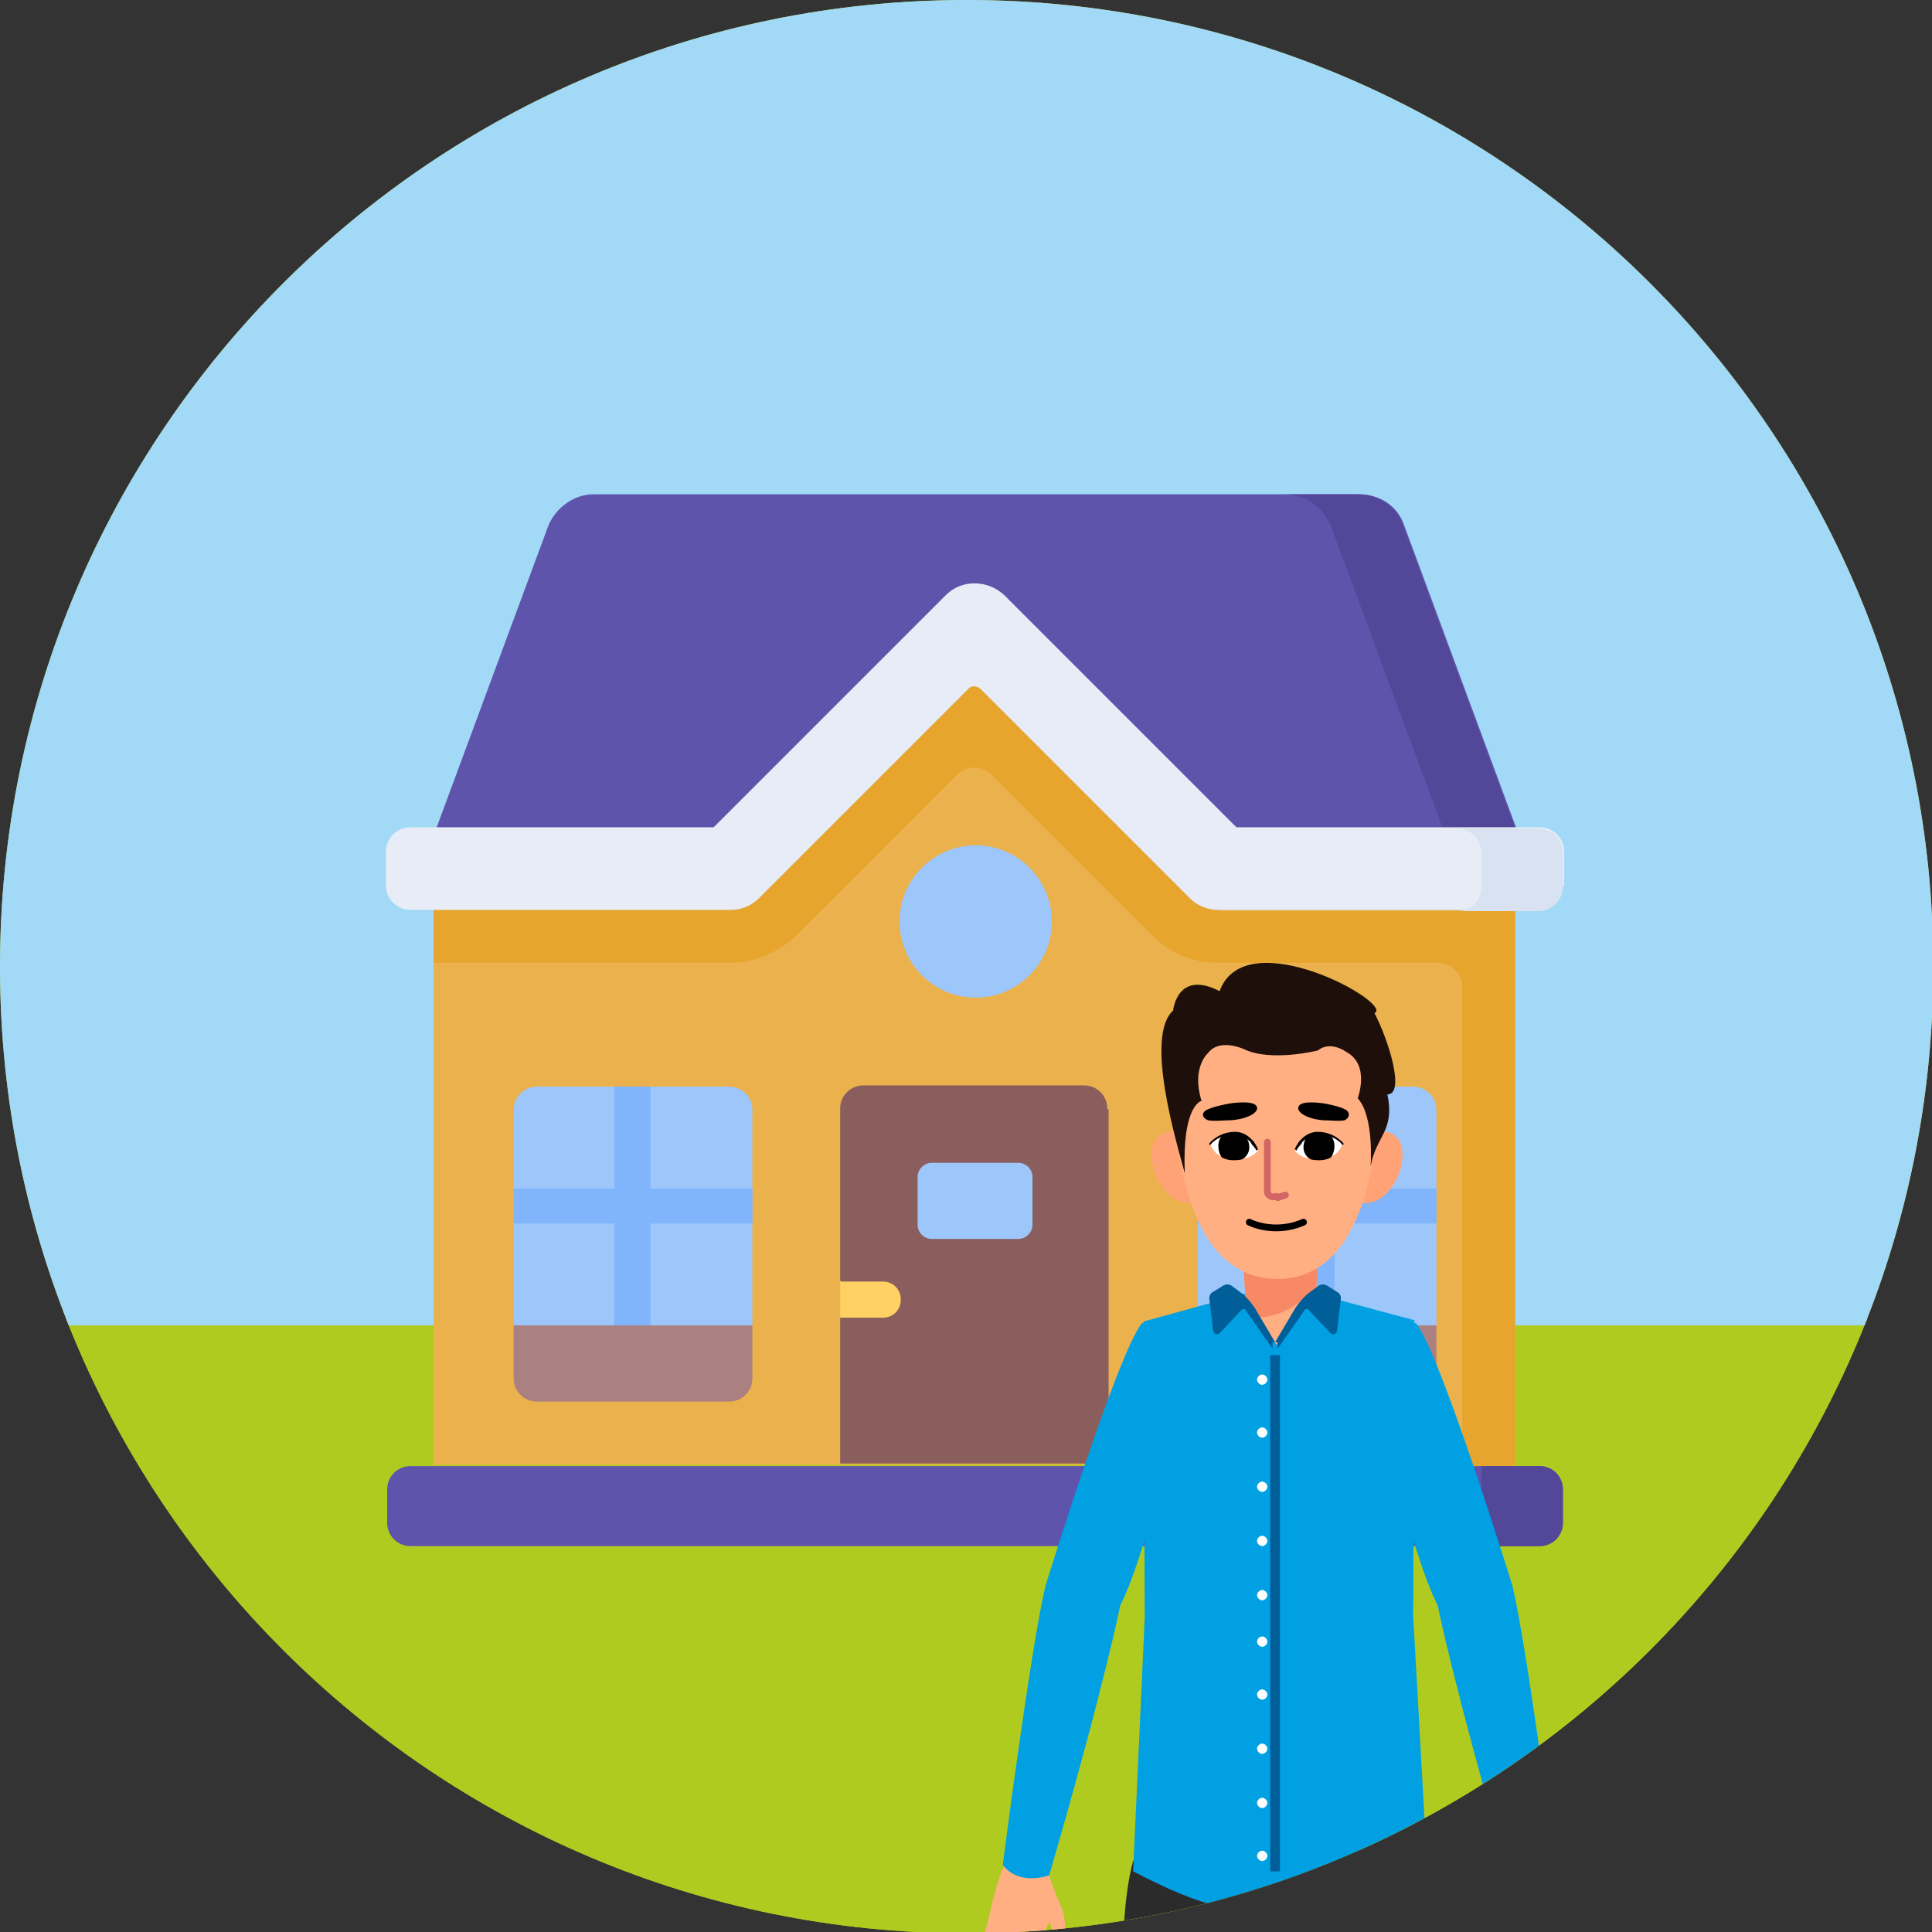 <?xml version="1.0" encoding="UTF-8"?>
<!DOCTYPE svg PUBLIC "-//W3C//DTD SVG 1.1//EN" "http://www.w3.org/Graphics/SVG/1.1/DTD/svg11.dtd">
<!-- Creator: CorelDRAW X6 -->
<svg xmlns="http://www.w3.org/2000/svg" xml:space="preserve" width="50mm" height="50mm" version="1.1" style="shape-rendering:geometricPrecision; text-rendering:geometricPrecision; image-rendering:optimizeQuality; fill-rule:evenodd; clip-rule:evenodd"
viewBox="0 0 1497 1497"
 xmlns:xlink="http://www.w3.org/1999/xlink">
 <rect x="0" y="0" width="1497" height="1497" fill="#333333" stroke="none"/>
 <defs>
  <style type="text/css">
   <![CDATA[
    .str4 {stroke:#EBECEC;stroke-width:2.281}
    .str7 {stroke:black;stroke-width:5.243;stroke-linecap:round;stroke-linejoin:round}
    .str5 {stroke:#D16664;stroke-width:5.248;stroke-linecap:round;stroke-linejoin:round}
    .str1 {stroke:#A2D9F7;stroke-width:5.988}
    .str0 {stroke:#B0CB1F;stroke-width:5.988}
    .str6 {stroke:#005E99;stroke-width:7.59}
    .str3 {stroke:#321A17;stroke-width:7.922;stroke-linecap:round;stroke-linejoin:round}
    .str2 {stroke:white;stroke-width:10.563;stroke-linecap:round;stroke-linejoin:round}
    .fil26 {fill:none}
    .fil15 {fill:none;fill-rule:nonzero}
    .fil1 {fill:#A2D9F7}
    .fil0 {fill:#B0CB1F}
    .fil22 {fill:black}
    .fil5 {fill:#524798}
    .fil4 {fill:#5E54AC}
    .fil11 {fill:#80B4FB}
    .fil10 {fill:#8B5E5E}
    .fil8 {fill:#9DC6FB}
    .fil9 {fill:#AA8080}
    .fil7 {fill:#D8E2F1}
    .fil3 {fill:#E7A52E}
    .fil6 {fill:#E7ECF6}
    .fil2 {fill:#EAB14D}
    .fil12 {fill:#FFD064}
    .fil21 {fill:white}
    .fil17 {fill:#00A0E3;fill-rule:nonzero}
    .fil13 {fill:#B2B3B3;fill-rule:nonzero}
    .fil24 {fill:#FEFEFE;fill-rule:nonzero}
    .fil25 {fill:#005E99;fill-rule:nonzero}
    .fil23 {fill:#1F0F0A;fill-rule:nonzero}
    .fil16 {fill:#2B2B2B;fill-rule:nonzero}
    .fil14 {fill:#59342F;fill-rule:nonzero}
    .fil19 {fill:#F78967;fill-rule:nonzero}
    .fil20 {fill:#FFA377;fill-rule:nonzero}
    .fil18 {fill:#FFAF82;fill-rule:nonzero}
   ]]>
  </style>
   <clipPath id="id0">
    <path d="M749 0c413,0 749,335 749,749 0,413 -335,749 -749,749 -413,0 -749,-335 -749,-749 0,-413 335,-749 749,-749z"/>
   </clipPath>
 </defs>
 <g id="Layer_x0020_1">
  <path class="fil0" d="M749 0c413,0 749,335 749,749 0,413 -335,749 -749,749 -413,0 -749,-335 -749,-749 0,-413 335,-749 749,-749z"/>
  <g style="clip-path:url(#id0)">
   <g id="_1824073360">
    <rect class="fil0 str0" x="-233" y="1024" width="2006" height="516"/>
    <rect class="fil1 str1" x="-233" y="-139" width="2006" height="1163"/>
    <g>
     <path class="fil2" d="M760 534l162 162c6,6 14,9 22,9l230 0 0 430 -838 0 0 -430 230 0c8,0 16,-3 22,-9l162 -162c3,-3 8,-3 10,0z"/>
     <path class="fil3" d="M944 705c-8,0 -16,-3 -22,-9l-162 -162c-3,-3 -8,-3 -10,0l-162 162c-6,6 -14,9 -22,9l-230 0 0 41 230 0c19,0 37,-8 51,-21l125 -125c7,-7 19,-7 26,0l125 125c14,14 32,21 51,21l170 0c10,0 19,8 19,19l0 371 41 0 0 -430 -230 0z"/>
     <path class="fil4" d="M733 462c12,-12 32,-12 45,0l180 180 217 0 -87 -235c-5,-15 -19,-24 -35,-24l-593 0c-15,0 -29,10 -35,24l-87 235 217 0 180 -180z"/>
     <path class="fil5" d="M1087 407c-5,-15 -19,-24 -35,-24l-56 0c15,0 29,10 35,24l87 235 56 0 -87 -235z"/>
     <path class="fil6" d="M1211 686c0,10 -8,19 -19,19l-248 0c-8,0 -16,-3 -22,-9l-162 -162c-3,-3 -8,-3 -10,0l-162 162c-6,6 -14,9 -22,9l-248 0c-10,0 -19,-8 -19,-19l0 -26c0,-10 8,-19 19,-19l235 0 180 -180c12,-12 32,-12 45,0l180 180 235 0c10,0 19,8 19,19l0 26z"/>
     <path class="fil7" d="M1192 642l-63 0c10,0 19,8 19,19l0 26c0,10 -8,19 -19,19l63 0c10,0 19,-8 19,-19l0 -26c0,-10 -8,-19 -19,-19z"/>
     <path class="fil8" d="M928 860l0 167 185 0 0 -167c0,-10 -8,-18 -18,-18l-149 0c-10,0 -18,8 -18,18z"/>
     <path class="fil9" d="M928 1027l0 41c0,10 8,18 18,18l149 0c10,0 18,-8 18,-18l0 -41 -185 0z"/>
     <path class="fil8" d="M583 860l0 167 -185 0 0 -167c0,-10 8,-18 18,-18l149 0c10,0 18,8 18,18z"/>
     <path class="fil9" d="M583 1027l0 41c0,10 -8,18 -18,18l-149 0c-10,0 -18,-8 -18,-18l0 -41 185 0z"/>
     <path class="fil10" d="M859 860l0 274 -208 0 0 -114 9 -14 -9 -14 0 -133c0,-10 8,-18 18,-18l171 0c10,0 18,8 18,18z"/>
     <path class="fil8" d="M711 949l0 -37c0,-6 5,-11 11,-11l67 0c6,0 11,5 11,11l0 37c0,6 -5,11 -11,11l-67 0c-6,0 -11,-5 -11,-11z"/>
     <path class="fil8" d="M815 714c0,33 -27,59 -59,59 -33,0 -59,-27 -59,-59 0,-33 27,-59 59,-59 33,0 59,27 59,59z"/>
     <path class="fil4" d="M1193 1198l-875 0c-10,0 -18,-8 -18,-18l0 -26c0,-10 8,-18 18,-18l875 0c10,0 18,8 18,18l0 26c0,10 -8,18 -18,18z"/>
     <path class="fil5" d="M1148 1135l0 63 45 0c10,0 18,-8 18,-18l0 -26c0,-10 -8,-18 -18,-18l-45 0z"/>
     <polygon class="fil11" points="1113,921 1034,921 1034,842 1006,842 1006,921 928,921 928,948 1006,948 1006,1027 1034,1027 1034,948 1113,948 "/>
     <polygon class="fil11" points="583,921 504,921 504,842 476,842 476,921 398,921 398,948 476,948 476,1027 504,1027 504,948 583,948 "/>
     <path class="fil12" d="M651 993l33 0c8,0 14,6 14,14 0,8 -6,14 -14,14l-33 0 0 -28z"/>
    </g>
    <g>
     <g>
      <polygon class="fil13" points="1037,2151 1032,2025 1076,2025 1074,2149 "/>
      <g>
       <g>
        <path class="fil14" d="M1062 2143c0,0 -5,-16 7,-24 12,-8 19,-5 20,5 1,10 1,16 1,16l-28 3z"/>
        <path class="fil14" d="M1082 2133c0,0 29,20 51,19 0,0 38,1 36,35l-156 0c0,0 -9,-28 8,-51 0,0 -9,-30 13,-27l1 17c0,0 3,7 12,4 9,-3 20,-3 35,3z"/>
       </g>
       <polygon class="fil13" points="1170,2205 1014,2205 1014,2187 1170,2187 "/>
       <path class="fil15 str2" d="M1070 2149c0,0 9,-12 22,-10"/>
       <path class="fil15 str2" d="M1081 2155c0,0 9,-12 22,-10"/>
       <path class="fil15 str2" d="M1093 2159c0,0 9,-12 22,-10"/>
       <path class="fil15 str3" d="M1015 2151c0,0 37,5 39,35"/>
       <path class="fil15 str3" d="M1131 2153c0,0 -24,-1 -23,33"/>
      </g>
     </g>
     <polygon class="fil13 str4" points="935,2151 940,2025 896,2025 898,2149 "/>
     <path class="fil16" d="M871 1529c-3,-52 7,-90 8,-89 82,-5 213,-8 213,-8 0,0 0,1 1,1 0,0 13,46 5,83 -80,49 -155,59 -227,13z"/>
     <path class="fil16" d="M871 1504c0,0 -1,238 7,297l8 311 61 -6c1,-143 18,-215 10,-307l29 -279c0,0 -53,-18 -114,-17z"/>
     <path class="fil16" d="M1101 1504c0,0 1,238 -7,297l-8 311 -61 -6c-1,-143 -18,-215 -10,-307l-29 -279c0,0 53,-18 114,-17z"/>
     <g>
      <g>
       <path class="fil17" d="M1106 1451c-23,12 -44,21 -66,26 -16,4 -32,6 -49,6 -15,0 -29,-1 -43,-5 -23,-5 -45,-15 -70,-28l9 -197 -1 -229 58 -16 18 -5c10,-3 20,-4 29,-4 10,0 20,1 29,4l20 5 56 15 -1 229 11 197z"/>
      </g>
     </g>
     <g>
      <g>
       <path class="fil18" d="M812 1451c0,0 5,15 10,26 5,11 2,19 5,29 3,10 -9,9 -11,-1 -2,-10 -1,-15 -3,-15 -2,0 -8,25 -9,32 -1,7 1,25 -2,28 -3,3 -9,-7 -7,-26 2,-19 1,-18 1,-18 0,0 -2,7 -4,15 -2,8 -2,17 -2,23 0,5 -5,8 -7,5 -2,-3 -4,-22 -2,-29 2,-7 5,-20 5,-20 0,0 -7,17 -8,21 -1,4 1,21 -3,24 -2,1 -7,0 -6,-24 0,0 2,-12 4,-19 0,0 -4,5 -6,12 -2,6 -3,13 -3,19 -1,6 -6,6 -6,-6 0,-11 2,-24 5,-30 3,-6 8,-41 17,-54l33 7z"/>
      </g>
     </g>
     <g>
      <path class="fil17" d="M917 1076c0,0 -27,125 -49,168 0,0 -12,61 -55,209 0,0 -23,9 -36,-8 0,0 21,-164 33,-216 0,0 56,-181 75,-204 0,0 29,12 32,51z"/>
     </g>
     <g>
      <g>
       <path class="fil18" d="M1171 1451c0,0 -5,15 -10,26 -5,11 -2,19 -5,29 -3,10 9,9 11,-1 2,-10 1,-15 3,-15 2,0 8,25 9,32 1,7 -1,25 2,28 3,3 9,-7 7,-26 -2,-19 -1,-18 -1,-18 0,0 2,7 4,15 2,8 2,17 2,23 0,5 5,8 7,5 2,-3 4,-22 2,-29 -2,-7 -5,-20 -5,-20 0,0 7,17 8,21 1,4 -1,21 3,24 2,1 7,0 6,-24 0,0 -2,-12 -4,-19 0,0 4,5 6,12 2,6 3,13 3,19 1,6 6,6 6,-6 0,-11 -2,-24 -5,-30 -3,-6 -8,-41 -17,-54l-33 7z"/>
      </g>
     </g>
     <g>
      <path class="fil17" d="M1065 1076c0,0 27,125 49,168 0,0 12,61 55,209 0,0 23,9 36,-8 0,0 -21,-164 -33,-216 0,0 -56,-181 -75,-204 0,0 -29,12 -32,51z"/>
     </g>
     <g>
      <g>
       <path class="fil18" d="M1021 972l-1 26 -1 32c0,0 -5,12 -26,12 -21,0 -26,-8 -26,-8l-1 -14 -3 -47 58 0z"/>
      </g>
      <g>
       <path class="fil19" d="M1021 972l-1 26c-9,9 -30,27 -54,22l-3 -47 58 0z"/>
      </g>
     </g>
     <g>
      <g>
       <path class="fil20" d="M927 886c0,0 -16,-16 -29,-6 -15,12 1,57 28,52l1 -47z"/>
      </g>
     </g>
     <g>
      <g>
       <path class="fil20" d="M1052 886c0,0 16,-16 29,-6 15,12 -1,57 -28,52l-1 -47z"/>
      </g>
     </g>
     <path class="fil18" d="M990 991c-57,0 -74,-67 -79,-116 -5,-45 30,-85 76,-86 1,0 1,0 2,0 1,0 2,0 2,0 45,1 80,40 76,84 -4,50 -21,118 -77,118z"/>
     <g>
      <g>
       <path class="fil21" d="M974 891c0,0 -5,-13 -17,-13 -12,-1 -19,9 -19,9 0,0 3,11 18,11 15,1 19,-7 19,-7z"/>
       <path class="fil22" d="M944 888c0,3 1,7 3,9 2,1 5,2 8,2 3,0 6,0 8,-1 3,-2 5,-5 5,-9 0,-3 -1,-6 -3,-9 -2,-1 -5,-2 -8,-2 -4,0 -7,1 -10,2 -2,2 -3,5 -3,8z"/>
       <path class="fil22" d="M975 891c0,0 -1,-3 -4,-7 -3,-3 -7,-7 -14,-7l0 0c-13,0 -20,9 -20,9l0 1 1 0 0 0c1,-2 8,-8 18,-8l0 0c6,0 10,3 13,6 1,2 2,3 3,4 0,1 1,1 1,1l0 1c0,0 1,1 1,0 0,0 1,-1 0,-1z"/>
      </g>
      <g>
       <path class="fil21" d="M1004 891c0,0 5,-13 17,-13 12,-1 19,9 19,9 0,0 -3,11 -18,11 -15,1 -19,-7 -19,-7z"/>
       <path class="fil22" d="M1034 888c0,3 -1,7 -3,9 -2,1 -5,2 -8,2 -3,0 -6,0 -8,-1 -3,-2 -5,-5 -5,-9 0,-3 1,-6 3,-9 2,-1 5,-2 8,-2 4,0 7,1 10,2 2,2 3,5 3,8z"/>
       <path class="fil22" d="M1003 891c0,0 1,-3 4,-7 3,-3 7,-7 14,-7l0 0c13,0 20,9 20,9l0 1 -1 0 0 0c-1,-2 -8,-8 -18,-8l0 0c-6,0 -10,3 -13,6 -1,2 -2,3 -3,4 0,1 -1,1 -1,1l0 1c0,0 -1,1 -1,0 0,0 -1,-1 0,-1z"/>
      </g>
     </g>
     <g>
      <path class="fil22" d="M953 855c0,0 -12,2 -18,5 -4,2 -4,6 1,8 4,1 13,0 18,0 13,-1 21,-6 20,-10 -1,-5 -14,-4 -21,-3z"/>
      <path class="fil22" d="M1026 855c0,0 12,2 17,5 3,2 3,6 -1,8 -4,1 -12,0 -17,0 -12,-1 -20,-6 -19,-10 1,-5 13,-4 20,-3z"/>
     </g>
     <g>
      <line class="fil15 str5" x1="982" y1="885" x2="982" y2= "922" />
      <path class="fil15 str5" d="M982 922c0,1 0,2 0,2 1,3 4,4 7,3"/>
      <line class="fil15 str5" x1="990" y1="928" x2="996" y2= "926" />
     </g>
     <path class="fil23" d="M918 909c-7,-26 -31,-106 -9,-126 0,0 3,-32 36,-15 20,-55 136,10 120,17 11,21 24,63 10,63 6,29 -9,32 -13,56 0,0 3,-39 -10,-53 0,0 10,-26 -9,-36 0,0 -12,-9 -22,-1 0,0 -36,9 -57,-1 0,0 -19,-9 -28,3 0,0 -13,11 -5,37 0,0 -15,3 -13,55z"/>
     <line class="fil15 str6" x1="988" y1="1044" x2="988" y2= "1450" />
     <g>
      <path class="fil24" d="M982 1069c0,2 -2,4 -4,4 -2,0 -4,-2 -4,-4 0,-2 2,-4 4,-4 2,0 4,2 4,4z"/>
      <path class="fil24" d="M982 1110c0,2 -2,4 -4,4 -2,0 -4,-2 -4,-4 0,-2 2,-4 4,-4 2,0 4,2 4,4z"/>
      <path class="fil24" d="M982 1152c0,2 -2,4 -4,4 -2,0 -4,-2 -4,-4 0,-2 2,-4 4,-4 2,0 4,2 4,4z"/>
      <path class="fil24" d="M982 1194c0,2 -2,4 -4,4 -2,0 -4,-2 -4,-4 0,-2 2,-4 4,-4 2,0 4,2 4,4z"/>
      <path class="fil24" d="M982 1236c0,2 -2,4 -4,4 -2,0 -4,-2 -4,-4 0,-2 2,-4 4,-4 2,0 4,2 4,4z"/>
     </g>
     <polygon class="fil17" points="933,1050 967,1010 989,1042 1011,1010 1050,1050 "/>
     <g>
      <path class="fil25" d="M988 1040l-16 -27c-3,-4 -6,-8 -10,-11l-8 -6c-2,-1 -4,-1 -6,0l-8 5c-2,1 -3,3 -3,5l3 25c0,2 3,4 5,2l17 -18c1,-1 3,-1 3,0l21 30 0 -5z"/>
      <path class="fil25" d="M988 1040l16 -27c3,-4 6,-8 10,-11l8 -6c2,-1 4,-1 6,0l8 5c2,1 3,3 3,5l-3 25c0,2 -3,4 -5,2l-17 -18c-1,-1 -3,-1 -3,0l-21 30 0 -5z"/>
     </g>
     <g>
      <path class="fil24" d="M982 1272c0,2 -2,4 -4,4 -2,0 -4,-2 -4,-4 0,-2 2,-4 4,-4 2,0 4,2 4,4z"/>
      <path class="fil24" d="M982 1313c0,2 -2,4 -4,4 -2,0 -4,-2 -4,-4 0,-2 2,-4 4,-4 2,0 4,2 4,4z"/>
      <path class="fil24" d="M982 1355c0,2 -2,4 -4,4 -2,0 -4,-2 -4,-4 0,-2 2,-4 4,-4 2,0 4,2 4,4z"/>
      <path class="fil24" d="M982 1397c0,2 -2,4 -4,4 -2,0 -4,-2 -4,-4 0,-2 2,-4 4,-4 2,0 4,2 4,4z"/>
      <path class="fil24" d="M982 1438c0,2 -2,4 -4,4 -2,0 -4,-2 -4,-4 0,-2 2,-4 4,-4 2,0 4,2 4,4z"/>
     </g>
     <path class="fil15 str7" d="M968 947c0,0 19,10 42,0"/>
     <g>
      <g>
       <path class="fil14" d="M910 2143c0,0 5,-16 -7,-24 -12,-8 -19,-5 -20,5 -1,10 -1,16 -1,16l28 3z"/>
       <path class="fil14" d="M890 2133c0,0 -29,20 -51,19 0,0 -38,1 -36,35l156 0c0,0 9,-28 -8,-51 0,0 9,-30 -13,-27l-1 17c0,0 -3,7 -12,4 -9,-3 -20,-3 -35,3z"/>
      </g>
      <polygon class="fil13" points="802,2205 958,2205 958,2187 802,2187 "/>
      <path class="fil15 str2" d="M902 2149c0,0 -9,-12 -22,-10"/>
      <path class="fil15 str2" d="M891 2155c0,0 -9,-12 -22,-10"/>
      <path class="fil15 str2" d="M879 2159c0,0 -9,-12 -22,-10"/>
      <path class="fil15 str3" d="M957 2151c0,0 -37,5 -39,35"/>
      <path class="fil15 str3" d="M841 2153c0,0 24,-1 23,33"/>
     </g>
    </g>
   </g>
  </g>
  <path class="fil26" d="M749 0c413,0 749,335 749,749 0,413 -335,749 -749,749 -413,0 -749,-335 -749,-749 0,-413 335,-749 749,-749z"/>
 </g>
</svg>
